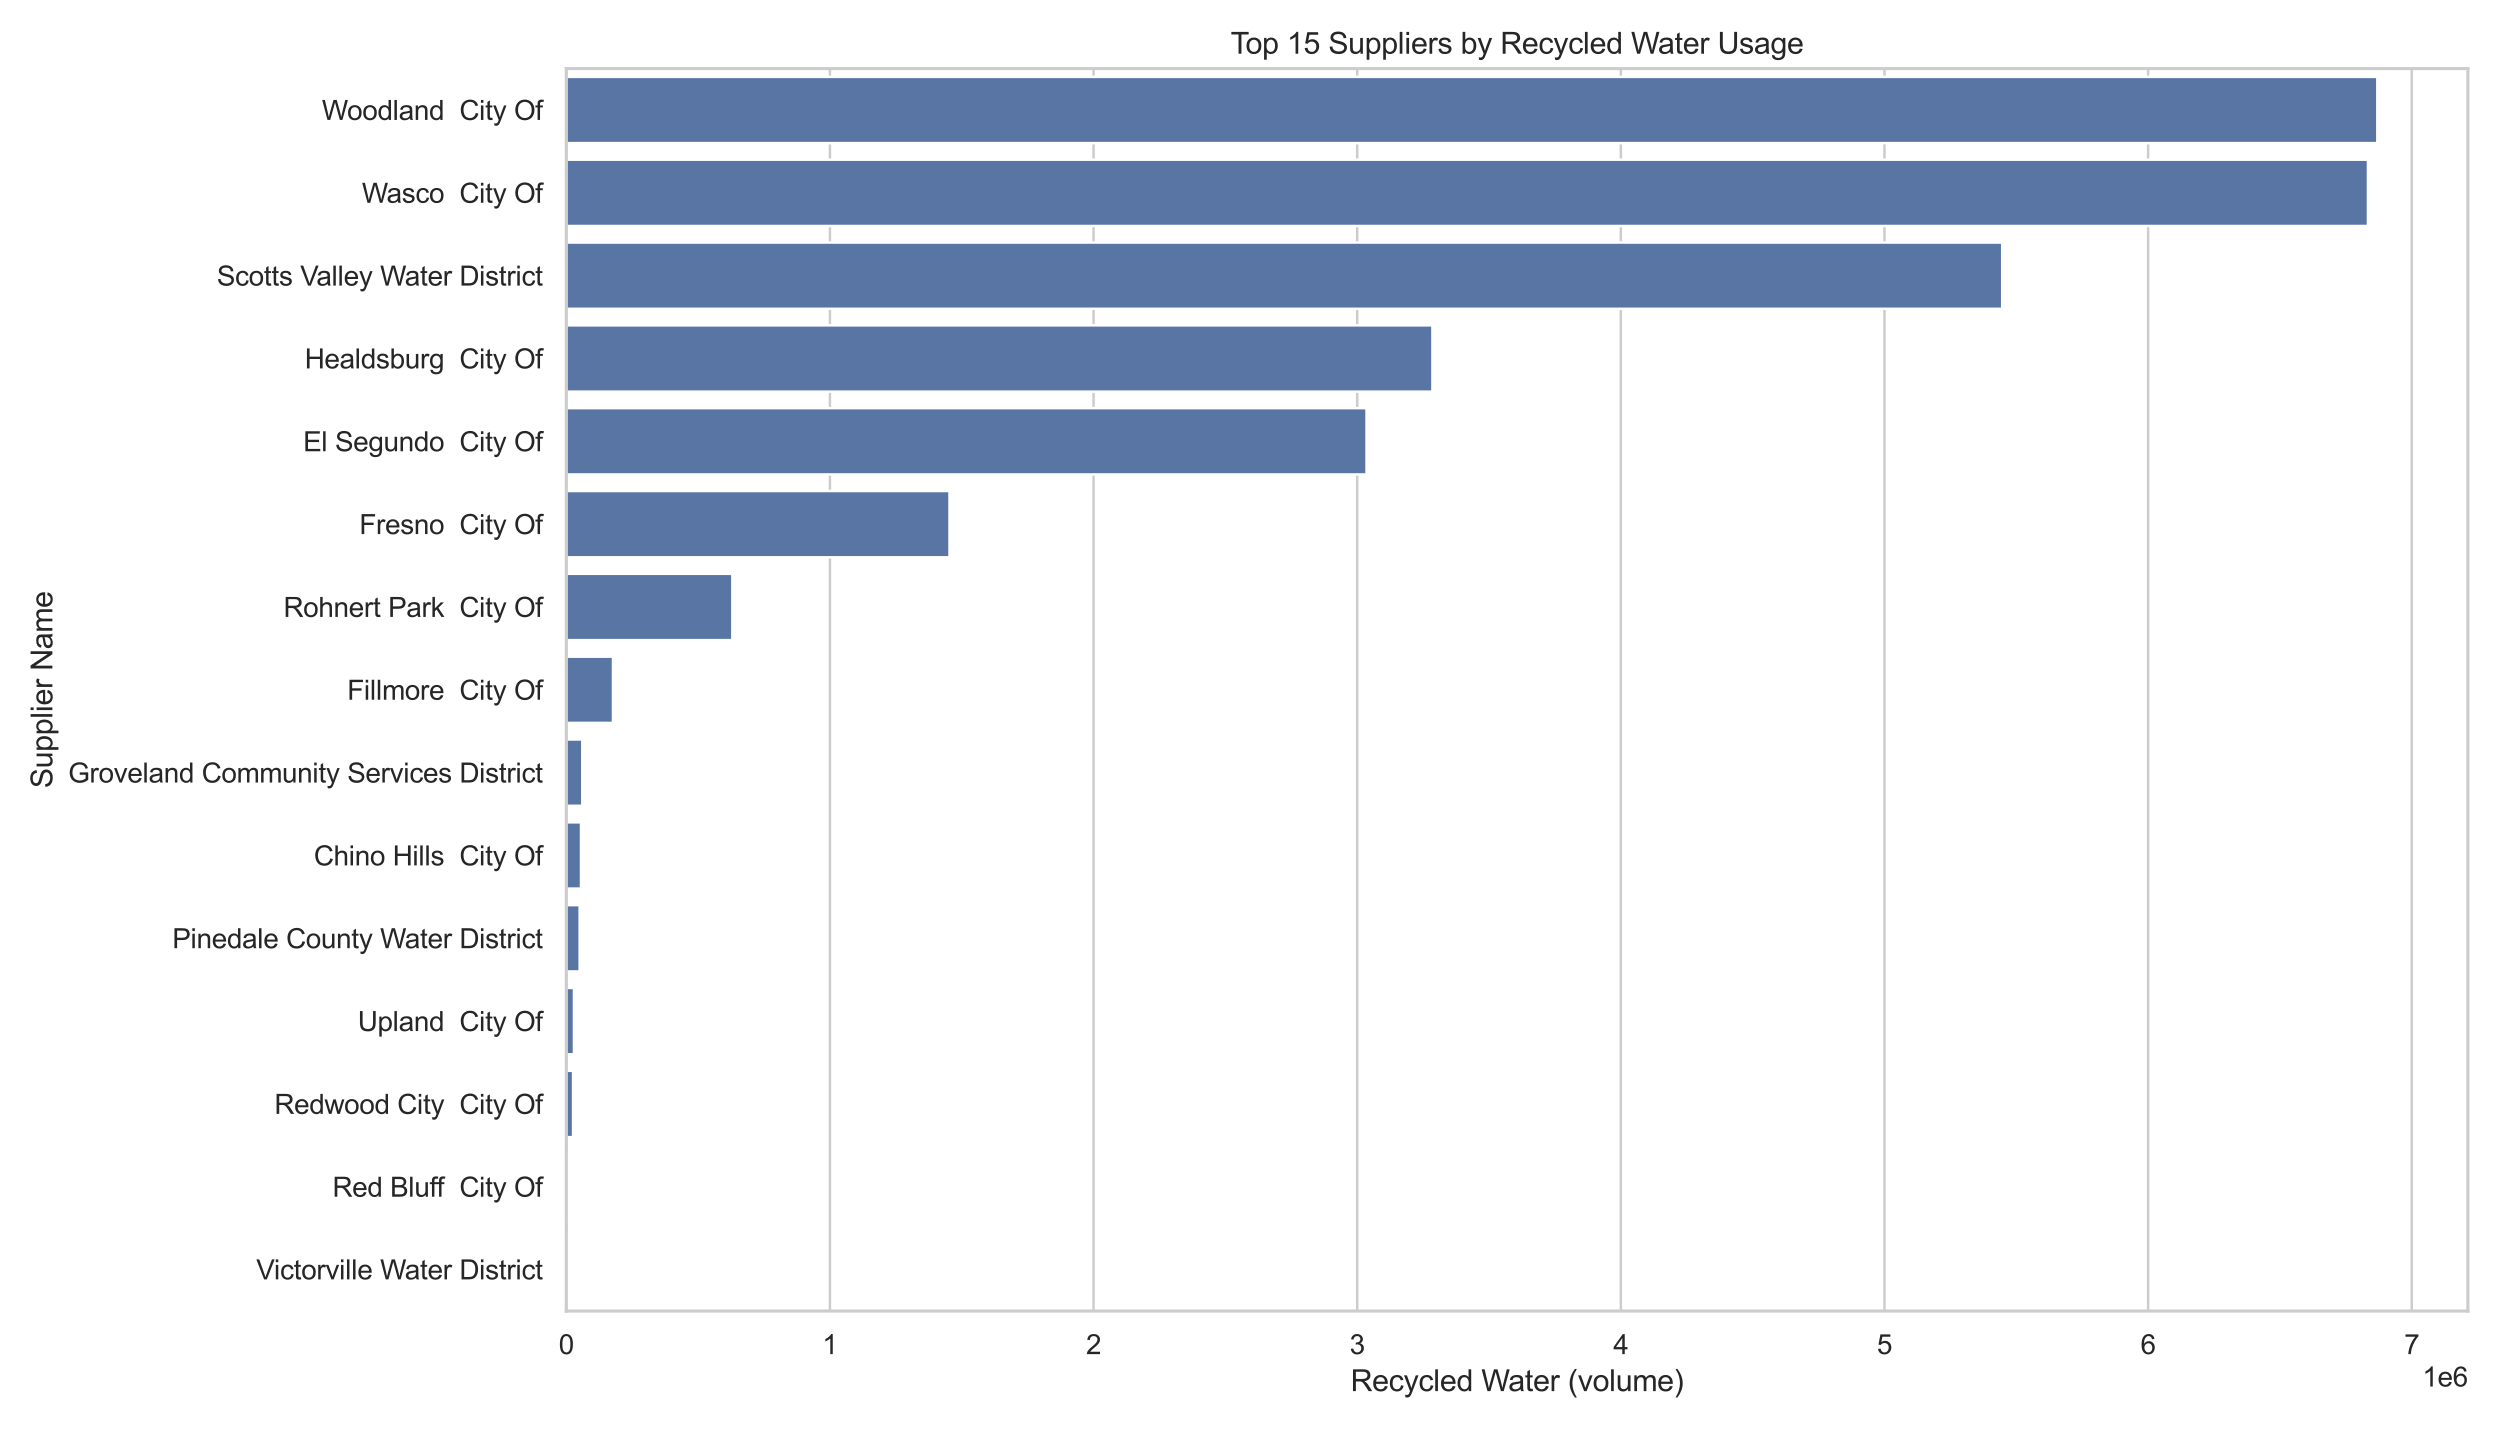 <?xml version="1.0" encoding="utf-8" standalone="no"?>
<!DOCTYPE svg PUBLIC "-//W3C//DTD SVG 1.1//EN"
  "http://www.w3.org/Graphics/SVG/1.1/DTD/svg11.dtd">
<svg xmlns:xlink="http://www.w3.org/1999/xlink" width="1008pt" height="576pt" viewBox="0 0 1008 576" xmlns="http://www.w3.org/2000/svg" version="1.1">
 <defs>
  <style type="text/css">*{stroke-linejoin: round; stroke-linecap: butt}</style>
 </defs>
 <g id="figure_1">
  <g id="patch_1">
   <path d="M 0 576 
L 1008 576 
L 1008 0 
L 0 0 
z
" style="fill: #ffffff"/>
  </g>
  <g id="axes_1">
   <g id="patch_2">
    <path d="M 228.33 528.604 
L 995.04 528.604 
L 995.04 27.656 
L 228.33 27.656 
z
" style="fill: #ffffff"/>
   </g>
   <g id="matplotlib.axis_1">
    <g id="xtick_1">
     <g id="line2d_1">
      <path d="M 228.33 528.604 
L 228.33 27.656 
" clip-path="url(#pd4fee41de8)" style="fill: none; stroke: #cccccc; stroke-linecap: round"/>
     </g>
     <g id="text_1">
      <!-- 0 -->
      <g style="fill: #262626" transform="translate(225.271 545.977) scale(0.11 -0.11)">
       <defs>
        <path id="ArialMT-30" d="M 266 2259 
Q 266 3072 433 3567 
Q 600 4063 929 4331 
Q 1259 4600 1759 4600 
Q 2128 4600 2406 4451 
Q 2684 4303 2865 4023 
Q 3047 3744 3150 3342 
Q 3253 2941 3253 2259 
Q 3253 1453 3087 958 
Q 2922 463 2592 192 
Q 2263 -78 1759 -78 
Q 1097 -78 719 397 
Q 266 969 266 2259 
z
M 844 2259 
Q 844 1131 1108 757 
Q 1372 384 1759 384 
Q 2147 384 2411 759 
Q 2675 1134 2675 2259 
Q 2675 3391 2411 3762 
Q 2147 4134 1753 4134 
Q 1366 4134 1134 3806 
Q 844 3388 844 2259 
z
" transform="scale(0.016)"/>
       </defs>
       <use xlink:href="#ArialMT-30"/>
      </g>
     </g>
    </g>
    <g id="xtick_2">
     <g id="line2d_2">
      <path d="M 334.628 528.604 
L 334.628 27.656 
" clip-path="url(#pd4fee41de8)" style="fill: none; stroke: #cccccc; stroke-linecap: round"/>
     </g>
     <g id="text_2">
      <!-- 1 -->
      <g style="fill: #262626" transform="translate(331.57 545.977) scale(0.11 -0.11)">
       <defs>
        <path id="ArialMT-31" d="M 2384 0 
L 1822 0 
L 1822 3584 
Q 1619 3391 1289 3197 
Q 959 3003 697 2906 
L 697 3450 
Q 1169 3672 1522 3987 
Q 1875 4303 2022 4600 
L 2384 4600 
L 2384 0 
z
" transform="scale(0.016)"/>
       </defs>
       <use xlink:href="#ArialMT-31"/>
      </g>
     </g>
    </g>
    <g id="xtick_3">
     <g id="line2d_3">
      <path d="M 440.926 528.604 
L 440.926 27.656 
" clip-path="url(#pd4fee41de8)" style="fill: none; stroke: #cccccc; stroke-linecap: round"/>
     </g>
     <g id="text_3">
      <!-- 2 -->
      <g style="fill: #262626" transform="translate(437.868 545.977) scale(0.11 -0.11)">
       <defs>
        <path id="ArialMT-32" d="M 3222 541 
L 3222 0 
L 194 0 
Q 188 203 259 391 
Q 375 700 629 1000 
Q 884 1300 1366 1694 
Q 2113 2306 2375 2664 
Q 2638 3022 2638 3341 
Q 2638 3675 2398 3904 
Q 2159 4134 1775 4134 
Q 1369 4134 1125 3890 
Q 881 3647 878 3216 
L 300 3275 
Q 359 3922 746 4261 
Q 1134 4600 1788 4600 
Q 2447 4600 2831 4234 
Q 3216 3869 3216 3328 
Q 3216 3053 3103 2787 
Q 2991 2522 2730 2228 
Q 2469 1934 1863 1422 
Q 1356 997 1212 845 
Q 1069 694 975 541 
L 3222 541 
z
" transform="scale(0.016)"/>
       </defs>
       <use xlink:href="#ArialMT-32"/>
      </g>
     </g>
    </g>
    <g id="xtick_4">
     <g id="line2d_4">
      <path d="M 547.225 528.604 
L 547.225 27.656 
" clip-path="url(#pd4fee41de8)" style="fill: none; stroke: #cccccc; stroke-linecap: round"/>
     </g>
     <g id="text_4">
      <!-- 3 -->
      <g style="fill: #262626" transform="translate(544.166 545.977) scale(0.11 -0.11)">
       <defs>
        <path id="ArialMT-33" d="M 269 1209 
L 831 1284 
Q 928 806 1161 595 
Q 1394 384 1728 384 
Q 2125 384 2398 659 
Q 2672 934 2672 1341 
Q 2672 1728 2419 1979 
Q 2166 2231 1775 2231 
Q 1616 2231 1378 2169 
L 1441 2663 
Q 1497 2656 1531 2656 
Q 1891 2656 2178 2843 
Q 2466 3031 2466 3422 
Q 2466 3731 2256 3934 
Q 2047 4138 1716 4138 
Q 1388 4138 1169 3931 
Q 950 3725 888 3313 
L 325 3413 
Q 428 3978 793 4289 
Q 1159 4600 1703 4600 
Q 2078 4600 2393 4439 
Q 2709 4278 2876 4000 
Q 3044 3722 3044 3409 
Q 3044 3113 2884 2869 
Q 2725 2625 2413 2481 
Q 2819 2388 3044 2092 
Q 3269 1797 3269 1353 
Q 3269 753 2831 336 
Q 2394 -81 1725 -81 
Q 1122 -81 723 278 
Q 325 638 269 1209 
z
" transform="scale(0.016)"/>
       </defs>
       <use xlink:href="#ArialMT-33"/>
      </g>
     </g>
    </g>
    <g id="xtick_5">
     <g id="line2d_5">
      <path d="M 653.523 528.604 
L 653.523 27.656 
" clip-path="url(#pd4fee41de8)" style="fill: none; stroke: #cccccc; stroke-linecap: round"/>
     </g>
     <g id="text_5">
      <!-- 4 -->
      <g style="fill: #262626" transform="translate(650.464 545.977) scale(0.11 -0.11)">
       <defs>
        <path id="ArialMT-34" d="M 2069 0 
L 2069 1097 
L 81 1097 
L 81 1613 
L 2172 4581 
L 2631 4581 
L 2631 1613 
L 3250 1613 
L 3250 1097 
L 2631 1097 
L 2631 0 
L 2069 0 
z
M 2069 1613 
L 2069 3678 
L 634 1613 
L 2069 1613 
z
" transform="scale(0.016)"/>
       </defs>
       <use xlink:href="#ArialMT-34"/>
      </g>
     </g>
    </g>
    <g id="xtick_6">
     <g id="line2d_6">
      <path d="M 759.821 528.604 
L 759.821 27.656 
" clip-path="url(#pd4fee41de8)" style="fill: none; stroke: #cccccc; stroke-linecap: round"/>
     </g>
     <g id="text_6">
      <!-- 5 -->
      <g style="fill: #262626" transform="translate(756.762 545.977) scale(0.11 -0.11)">
       <defs>
        <path id="ArialMT-35" d="M 266 1200 
L 856 1250 
Q 922 819 1161 601 
Q 1400 384 1738 384 
Q 2144 384 2425 690 
Q 2706 997 2706 1503 
Q 2706 1984 2436 2262 
Q 2166 2541 1728 2541 
Q 1456 2541 1237 2417 
Q 1019 2294 894 2097 
L 366 2166 
L 809 4519 
L 3088 4519 
L 3088 3981 
L 1259 3981 
L 1013 2750 
Q 1425 3038 1878 3038 
Q 2478 3038 2890 2622 
Q 3303 2206 3303 1553 
Q 3303 931 2941 478 
Q 2500 -78 1738 -78 
Q 1113 -78 717 272 
Q 322 622 266 1200 
z
" transform="scale(0.016)"/>
       </defs>
       <use xlink:href="#ArialMT-35"/>
      </g>
     </g>
    </g>
    <g id="xtick_7">
     <g id="line2d_7">
      <path d="M 866.119 528.604 
L 866.119 27.656 
" clip-path="url(#pd4fee41de8)" style="fill: none; stroke: #cccccc; stroke-linecap: round"/>
     </g>
     <g id="text_7">
      <!-- 6 -->
      <g style="fill: #262626" transform="translate(863.061 545.977) scale(0.11 -0.11)">
       <defs>
        <path id="ArialMT-36" d="M 3184 3459 
L 2625 3416 
Q 2550 3747 2413 3897 
Q 2184 4138 1850 4138 
Q 1581 4138 1378 3988 
Q 1113 3794 959 3422 
Q 806 3050 800 2363 
Q 1003 2672 1297 2822 
Q 1591 2972 1913 2972 
Q 2475 2972 2870 2558 
Q 3266 2144 3266 1488 
Q 3266 1056 3080 686 
Q 2894 316 2569 119 
Q 2244 -78 1831 -78 
Q 1128 -78 684 439 
Q 241 956 241 2144 
Q 241 3472 731 4075 
Q 1159 4600 1884 4600 
Q 2425 4600 2770 4297 
Q 3116 3994 3184 3459 
z
M 888 1484 
Q 888 1194 1011 928 
Q 1134 663 1356 523 
Q 1578 384 1822 384 
Q 2178 384 2434 671 
Q 2691 959 2691 1453 
Q 2691 1928 2437 2201 
Q 2184 2475 1800 2475 
Q 1419 2475 1153 2201 
Q 888 1928 888 1484 
z
" transform="scale(0.016)"/>
       </defs>
       <use xlink:href="#ArialMT-36"/>
      </g>
     </g>
    </g>
    <g id="xtick_8">
     <g id="line2d_8">
      <path d="M 972.417 528.604 
L 972.417 27.656 
" clip-path="url(#pd4fee41de8)" style="fill: none; stroke: #cccccc; stroke-linecap: round"/>
     </g>
     <g id="text_8">
      <!-- 7 -->
      <g style="fill: #262626" transform="translate(969.359 545.977) scale(0.11 -0.11)">
       <defs>
        <path id="ArialMT-37" d="M 303 3981 
L 303 4522 
L 3269 4522 
L 3269 4084 
Q 2831 3619 2401 2847 
Q 1972 2075 1738 1259 
Q 1569 684 1522 0 
L 944 0 
Q 953 541 1156 1306 
Q 1359 2072 1739 2783 
Q 2119 3494 2547 3981 
L 303 3981 
z
" transform="scale(0.016)"/>
       </defs>
       <use xlink:href="#ArialMT-37"/>
      </g>
     </g>
    </g>
    <g id="text_9">
     <!-- Recycled Water (volume) -->
     <g style="fill: #262626" transform="translate(544.563 560.899) scale(0.12 -0.12)">
      <defs>
       <path id="ArialMT-52" d="M 503 0 
L 503 4581 
L 2534 4581 
Q 3147 4581 3465 4457 
Q 3784 4334 3975 4021 
Q 4166 3709 4166 3331 
Q 4166 2844 3850 2509 
Q 3534 2175 2875 2084 
Q 3116 1969 3241 1856 
Q 3506 1613 3744 1247 
L 4541 0 
L 3778 0 
L 3172 953 
Q 2906 1366 2734 1584 
Q 2563 1803 2427 1890 
Q 2291 1978 2150 2013 
Q 2047 2034 1813 2034 
L 1109 2034 
L 1109 0 
L 503 0 
z
M 1109 2559 
L 2413 2559 
Q 2828 2559 3062 2645 
Q 3297 2731 3419 2920 
Q 3541 3109 3541 3331 
Q 3541 3656 3305 3865 
Q 3069 4075 2559 4075 
L 1109 4075 
L 1109 2559 
z
" transform="scale(0.016)"/>
       <path id="ArialMT-65" d="M 2694 1069 
L 3275 997 
Q 3138 488 2766 206 
Q 2394 -75 1816 -75 
Q 1088 -75 661 373 
Q 234 822 234 1631 
Q 234 2469 665 2931 
Q 1097 3394 1784 3394 
Q 2450 3394 2872 2941 
Q 3294 2488 3294 1666 
Q 3294 1616 3291 1516 
L 816 1516 
Q 847 969 1125 678 
Q 1403 388 1819 388 
Q 2128 388 2347 550 
Q 2566 713 2694 1069 
z
M 847 1978 
L 2700 1978 
Q 2663 2397 2488 2606 
Q 2219 2931 1791 2931 
Q 1403 2931 1139 2672 
Q 875 2413 847 1978 
z
" transform="scale(0.016)"/>
       <path id="ArialMT-63" d="M 2588 1216 
L 3141 1144 
Q 3050 572 2676 248 
Q 2303 -75 1759 -75 
Q 1078 -75 664 370 
Q 250 816 250 1647 
Q 250 2184 428 2587 
Q 606 2991 970 3192 
Q 1334 3394 1763 3394 
Q 2303 3394 2647 3120 
Q 2991 2847 3088 2344 
L 2541 2259 
Q 2463 2594 2264 2762 
Q 2066 2931 1784 2931 
Q 1359 2931 1093 2626 
Q 828 2322 828 1663 
Q 828 994 1084 691 
Q 1341 388 1753 388 
Q 2084 388 2306 591 
Q 2528 794 2588 1216 
z
" transform="scale(0.016)"/>
       <path id="ArialMT-79" d="M 397 -1278 
L 334 -750 
Q 519 -800 656 -800 
Q 844 -800 956 -737 
Q 1069 -675 1141 -563 
Q 1194 -478 1313 -144 
Q 1328 -97 1363 -6 
L 103 3319 
L 709 3319 
L 1400 1397 
Q 1534 1031 1641 628 
Q 1738 1016 1872 1384 
L 2581 3319 
L 3144 3319 
L 1881 -56 
Q 1678 -603 1566 -809 
Q 1416 -1088 1222 -1217 
Q 1028 -1347 759 -1347 
Q 597 -1347 397 -1278 
z
" transform="scale(0.016)"/>
       <path id="ArialMT-6c" d="M 409 0 
L 409 4581 
L 972 4581 
L 972 0 
L 409 0 
z
" transform="scale(0.016)"/>
       <path id="ArialMT-64" d="M 2575 0 
L 2575 419 
Q 2259 -75 1647 -75 
Q 1250 -75 917 144 
Q 584 363 401 755 
Q 219 1147 219 1656 
Q 219 2153 384 2558 
Q 550 2963 881 3178 
Q 1213 3394 1622 3394 
Q 1922 3394 2156 3267 
Q 2391 3141 2538 2938 
L 2538 4581 
L 3097 4581 
L 3097 0 
L 2575 0 
z
M 797 1656 
Q 797 1019 1065 703 
Q 1334 388 1700 388 
Q 2069 388 2326 689 
Q 2584 991 2584 1609 
Q 2584 2291 2321 2609 
Q 2059 2928 1675 2928 
Q 1300 2928 1048 2622 
Q 797 2316 797 1656 
z
" transform="scale(0.016)"/>
       <path id="ArialMT-20" transform="scale(0.016)"/>
       <path id="ArialMT-57" d="M 1294 0 
L 78 4581 
L 700 4581 
L 1397 1578 
Q 1509 1106 1591 641 
Q 1766 1375 1797 1488 
L 2669 4581 
L 3400 4581 
L 4056 2263 
Q 4303 1400 4413 641 
Q 4500 1075 4641 1638 
L 5359 4581 
L 5969 4581 
L 4713 0 
L 4128 0 
L 3163 3491 
Q 3041 3928 3019 4028 
Q 2947 3713 2884 3491 
L 1913 0 
L 1294 0 
z
" transform="scale(0.016)"/>
       <path id="ArialMT-61" d="M 2588 409 
Q 2275 144 1986 34 
Q 1697 -75 1366 -75 
Q 819 -75 525 192 
Q 231 459 231 875 
Q 231 1119 342 1320 
Q 453 1522 633 1644 
Q 813 1766 1038 1828 
Q 1203 1872 1538 1913 
Q 2219 1994 2541 2106 
Q 2544 2222 2544 2253 
Q 2544 2597 2384 2738 
Q 2169 2928 1744 2928 
Q 1347 2928 1158 2789 
Q 969 2650 878 2297 
L 328 2372 
Q 403 2725 575 2942 
Q 747 3159 1072 3276 
Q 1397 3394 1825 3394 
Q 2250 3394 2515 3294 
Q 2781 3194 2906 3042 
Q 3031 2891 3081 2659 
Q 3109 2516 3109 2141 
L 3109 1391 
Q 3109 606 3145 398 
Q 3181 191 3288 0 
L 2700 0 
Q 2613 175 2588 409 
z
M 2541 1666 
Q 2234 1541 1622 1453 
Q 1275 1403 1131 1340 
Q 988 1278 909 1158 
Q 831 1038 831 891 
Q 831 666 1001 516 
Q 1172 366 1500 366 
Q 1825 366 2078 508 
Q 2331 650 2450 897 
Q 2541 1088 2541 1459 
L 2541 1666 
z
" transform="scale(0.016)"/>
       <path id="ArialMT-74" d="M 1650 503 
L 1731 6 
Q 1494 -44 1306 -44 
Q 1000 -44 831 53 
Q 663 150 594 308 
Q 525 466 525 972 
L 525 2881 
L 113 2881 
L 113 3319 
L 525 3319 
L 525 4141 
L 1084 4478 
L 1084 3319 
L 1650 3319 
L 1650 2881 
L 1084 2881 
L 1084 941 
Q 1084 700 1114 631 
Q 1144 563 1211 522 
Q 1278 481 1403 481 
Q 1497 481 1650 503 
z
" transform="scale(0.016)"/>
       <path id="ArialMT-72" d="M 416 0 
L 416 3319 
L 922 3319 
L 922 2816 
Q 1116 3169 1280 3281 
Q 1444 3394 1641 3394 
Q 1925 3394 2219 3213 
L 2025 2691 
Q 1819 2813 1613 2813 
Q 1428 2813 1281 2702 
Q 1134 2591 1072 2394 
Q 978 2094 978 1738 
L 978 0 
L 416 0 
z
" transform="scale(0.016)"/>
       <path id="ArialMT-28" d="M 1497 -1347 
Q 1031 -759 709 28 
Q 388 816 388 1659 
Q 388 2403 628 3084 
Q 909 3875 1497 4659 
L 1900 4659 
Q 1522 4009 1400 3731 
Q 1209 3300 1100 2831 
Q 966 2247 966 1656 
Q 966 153 1900 -1347 
L 1497 -1347 
z
" transform="scale(0.016)"/>
       <path id="ArialMT-76" d="M 1344 0 
L 81 3319 
L 675 3319 
L 1388 1331 
Q 1503 1009 1600 663 
Q 1675 925 1809 1294 
L 2547 3319 
L 3125 3319 
L 1869 0 
L 1344 0 
z
" transform="scale(0.016)"/>
       <path id="ArialMT-6f" d="M 213 1659 
Q 213 2581 725 3025 
Q 1153 3394 1769 3394 
Q 2453 3394 2887 2945 
Q 3322 2497 3322 1706 
Q 3322 1066 3130 698 
Q 2938 331 2570 128 
Q 2203 -75 1769 -75 
Q 1072 -75 642 372 
Q 213 819 213 1659 
z
M 791 1659 
Q 791 1022 1069 705 
Q 1347 388 1769 388 
Q 2188 388 2466 706 
Q 2744 1025 2744 1678 
Q 2744 2294 2464 2611 
Q 2184 2928 1769 2928 
Q 1347 2928 1069 2612 
Q 791 2297 791 1659 
z
" transform="scale(0.016)"/>
       <path id="ArialMT-75" d="M 2597 0 
L 2597 488 
Q 2209 -75 1544 -75 
Q 1250 -75 995 37 
Q 741 150 617 320 
Q 494 491 444 738 
Q 409 903 409 1263 
L 409 3319 
L 972 3319 
L 972 1478 
Q 972 1038 1006 884 
Q 1059 663 1231 536 
Q 1403 409 1656 409 
Q 1909 409 2131 539 
Q 2353 669 2445 892 
Q 2538 1116 2538 1541 
L 2538 3319 
L 3100 3319 
L 3100 0 
L 2597 0 
z
" transform="scale(0.016)"/>
       <path id="ArialMT-6d" d="M 422 0 
L 422 3319 
L 925 3319 
L 925 2853 
Q 1081 3097 1340 3245 
Q 1600 3394 1931 3394 
Q 2300 3394 2536 3241 
Q 2772 3088 2869 2813 
Q 3263 3394 3894 3394 
Q 4388 3394 4653 3120 
Q 4919 2847 4919 2278 
L 4919 0 
L 4359 0 
L 4359 2091 
Q 4359 2428 4304 2576 
Q 4250 2725 4106 2815 
Q 3963 2906 3769 2906 
Q 3419 2906 3187 2673 
Q 2956 2441 2956 1928 
L 2956 0 
L 2394 0 
L 2394 2156 
Q 2394 2531 2256 2718 
Q 2119 2906 1806 2906 
Q 1569 2906 1367 2781 
Q 1166 2656 1075 2415 
Q 984 2175 984 1722 
L 984 0 
L 422 0 
z
" transform="scale(0.016)"/>
       <path id="ArialMT-29" d="M 791 -1347 
L 388 -1347 
Q 1322 153 1322 1656 
Q 1322 2244 1188 2822 
Q 1081 3291 891 3722 
Q 769 4003 388 4659 
L 791 4659 
Q 1378 3875 1659 3084 
Q 1900 2403 1900 1659 
Q 1900 816 1576 28 
Q 1253 -759 791 -1347 
z
" transform="scale(0.016)"/>
      </defs>
      <use xlink:href="#ArialMT-52"/>
      <use xlink:href="#ArialMT-65" x="72.217"/>
      <use xlink:href="#ArialMT-63" x="127.832"/>
      <use xlink:href="#ArialMT-79" x="177.832"/>
      <use xlink:href="#ArialMT-63" x="227.832"/>
      <use xlink:href="#ArialMT-6c" x="277.832"/>
      <use xlink:href="#ArialMT-65" x="300.049"/>
      <use xlink:href="#ArialMT-64" x="355.664"/>
      <use xlink:href="#ArialMT-20" x="411.279"/>
      <use xlink:href="#ArialMT-57" x="439.062"/>
      <use xlink:href="#ArialMT-61" x="529.697"/>
      <use xlink:href="#ArialMT-74" x="585.312"/>
      <use xlink:href="#ArialMT-65" x="613.096"/>
      <use xlink:href="#ArialMT-72" x="668.711"/>
      <use xlink:href="#ArialMT-20" x="702.012"/>
      <use xlink:href="#ArialMT-28" x="729.795"/>
      <use xlink:href="#ArialMT-76" x="763.096"/>
      <use xlink:href="#ArialMT-6f" x="813.096"/>
      <use xlink:href="#ArialMT-6c" x="868.711"/>
      <use xlink:href="#ArialMT-75" x="890.928"/>
      <use xlink:href="#ArialMT-6d" x="946.543"/>
      <use xlink:href="#ArialMT-65" x="1029.844"/>
      <use xlink:href="#ArialMT-29" x="1085.459"/>
     </g>
    </g>
    <g id="text_10">
     <!-- 1e6 -->
     <g style="fill: #262626" transform="translate(976.689 559.037) scale(0.11 -0.11)">
      <use xlink:href="#ArialMT-31"/>
      <use xlink:href="#ArialMT-65" x="55.615"/>
      <use xlink:href="#ArialMT-36" x="111.23"/>
     </g>
    </g>
   </g>
   <g id="matplotlib.axis_2">
    <g id="ytick_1">
     <g id="text_11">
      <!-- Woodland  City Of -->
      <g style="fill: #262626" transform="translate(129.77 48.362) scale(0.11 -0.11)">
       <defs>
        <path id="ArialMT-6e" d="M 422 0 
L 422 3319 
L 928 3319 
L 928 2847 
Q 1294 3394 1984 3394 
Q 2284 3394 2536 3286 
Q 2788 3178 2913 3003 
Q 3038 2828 3088 2588 
Q 3119 2431 3119 2041 
L 3119 0 
L 2556 0 
L 2556 2019 
Q 2556 2363 2490 2533 
Q 2425 2703 2258 2804 
Q 2091 2906 1866 2906 
Q 1506 2906 1245 2678 
Q 984 2450 984 1813 
L 984 0 
L 422 0 
z
" transform="scale(0.016)"/>
        <path id="ArialMT-43" d="M 3763 1606 
L 4369 1453 
Q 4178 706 3683 314 
Q 3188 -78 2472 -78 
Q 1731 -78 1267 223 
Q 803 525 561 1097 
Q 319 1669 319 2325 
Q 319 3041 592 3573 
Q 866 4106 1370 4382 
Q 1875 4659 2481 4659 
Q 3169 4659 3637 4309 
Q 4106 3959 4291 3325 
L 3694 3184 
Q 3534 3684 3231 3912 
Q 2928 4141 2469 4141 
Q 1941 4141 1586 3887 
Q 1231 3634 1087 3207 
Q 944 2781 944 2328 
Q 944 1744 1114 1308 
Q 1284 872 1643 656 
Q 2003 441 2422 441 
Q 2931 441 3284 734 
Q 3638 1028 3763 1606 
z
" transform="scale(0.016)"/>
        <path id="ArialMT-69" d="M 425 3934 
L 425 4581 
L 988 4581 
L 988 3934 
L 425 3934 
z
M 425 0 
L 425 3319 
L 988 3319 
L 988 0 
L 425 0 
z
" transform="scale(0.016)"/>
        <path id="ArialMT-4f" d="M 309 2231 
Q 309 3372 921 4017 
Q 1534 4663 2503 4663 
Q 3138 4663 3647 4359 
Q 4156 4056 4423 3514 
Q 4691 2972 4691 2284 
Q 4691 1588 4409 1038 
Q 4128 488 3612 205 
Q 3097 -78 2500 -78 
Q 1853 -78 1343 234 
Q 834 547 571 1087 
Q 309 1628 309 2231 
z
M 934 2222 
Q 934 1394 1379 917 
Q 1825 441 2497 441 
Q 3181 441 3623 922 
Q 4066 1403 4066 2288 
Q 4066 2847 3877 3264 
Q 3688 3681 3323 3911 
Q 2959 4141 2506 4141 
Q 1863 4141 1398 3698 
Q 934 3256 934 2222 
z
" transform="scale(0.016)"/>
        <path id="ArialMT-66" d="M 556 0 
L 556 2881 
L 59 2881 
L 59 3319 
L 556 3319 
L 556 3672 
Q 556 4006 616 4169 
Q 697 4388 901 4523 
Q 1106 4659 1475 4659 
Q 1713 4659 2000 4603 
L 1916 4113 
Q 1741 4144 1584 4144 
Q 1328 4144 1222 4034 
Q 1116 3925 1116 3625 
L 1116 3319 
L 1763 3319 
L 1763 2881 
L 1116 2881 
L 1116 0 
L 556 0 
z
" transform="scale(0.016)"/>
       </defs>
       <use xlink:href="#ArialMT-57"/>
       <use xlink:href="#ArialMT-6f" x="92.635"/>
       <use xlink:href="#ArialMT-6f" x="148.25"/>
       <use xlink:href="#ArialMT-64" x="203.865"/>
       <use xlink:href="#ArialMT-6c" x="259.48"/>
       <use xlink:href="#ArialMT-61" x="281.697"/>
       <use xlink:href="#ArialMT-6e" x="337.312"/>
       <use xlink:href="#ArialMT-64" x="392.928"/>
       <use xlink:href="#ArialMT-20" x="448.543"/>
       <use xlink:href="#ArialMT-20" x="476.326"/>
       <use xlink:href="#ArialMT-43" x="504.109"/>
       <use xlink:href="#ArialMT-69" x="576.326"/>
       <use xlink:href="#ArialMT-74" x="598.543"/>
       <use xlink:href="#ArialMT-79" x="626.326"/>
       <use xlink:href="#ArialMT-20" x="676.326"/>
       <use xlink:href="#ArialMT-4f" x="704.109"/>
       <use xlink:href="#ArialMT-66" x="781.893"/>
      </g>
     </g>
    </g>
    <g id="ytick_2">
     <g id="text_12">
      <!-- Wasco  City Of -->
      <g style="fill: #262626" transform="translate(145.902 81.758) scale(0.11 -0.11)">
       <defs>
        <path id="ArialMT-73" d="M 197 991 
L 753 1078 
Q 800 744 1014 566 
Q 1228 388 1613 388 
Q 2000 388 2187 545 
Q 2375 703 2375 916 
Q 2375 1106 2209 1216 
Q 2094 1291 1634 1406 
Q 1016 1563 777 1677 
Q 538 1791 414 1992 
Q 291 2194 291 2438 
Q 291 2659 392 2848 
Q 494 3038 669 3163 
Q 800 3259 1026 3326 
Q 1253 3394 1513 3394 
Q 1903 3394 2198 3281 
Q 2494 3169 2634 2976 
Q 2775 2784 2828 2463 
L 2278 2388 
Q 2241 2644 2061 2787 
Q 1881 2931 1553 2931 
Q 1166 2931 1000 2803 
Q 834 2675 834 2503 
Q 834 2394 903 2306 
Q 972 2216 1119 2156 
Q 1203 2125 1616 2013 
Q 2213 1853 2448 1751 
Q 2684 1650 2818 1456 
Q 2953 1263 2953 975 
Q 2953 694 2789 445 
Q 2625 197 2315 61 
Q 2006 -75 1616 -75 
Q 969 -75 630 194 
Q 291 463 197 991 
z
" transform="scale(0.016)"/>
       </defs>
       <use xlink:href="#ArialMT-57"/>
       <use xlink:href="#ArialMT-61" x="90.635"/>
       <use xlink:href="#ArialMT-73" x="146.25"/>
       <use xlink:href="#ArialMT-63" x="196.25"/>
       <use xlink:href="#ArialMT-6f" x="246.25"/>
       <use xlink:href="#ArialMT-20" x="301.865"/>
       <use xlink:href="#ArialMT-20" x="329.648"/>
       <use xlink:href="#ArialMT-43" x="357.432"/>
       <use xlink:href="#ArialMT-69" x="429.648"/>
       <use xlink:href="#ArialMT-74" x="451.865"/>
       <use xlink:href="#ArialMT-79" x="479.648"/>
       <use xlink:href="#ArialMT-20" x="529.648"/>
       <use xlink:href="#ArialMT-4f" x="557.432"/>
       <use xlink:href="#ArialMT-66" x="635.215"/>
      </g>
     </g>
    </g>
    <g id="ytick_3">
     <g id="text_13">
      <!-- Scotts Valley Water District -->
      <g style="fill: #262626" transform="translate(87.418 115.151) scale(0.11 -0.11)">
       <defs>
        <path id="ArialMT-53" d="M 288 1472 
L 859 1522 
Q 900 1178 1048 958 
Q 1197 738 1509 602 
Q 1822 466 2213 466 
Q 2559 466 2825 569 
Q 3091 672 3220 851 
Q 3350 1031 3350 1244 
Q 3350 1459 3225 1620 
Q 3100 1781 2813 1891 
Q 2628 1963 1997 2114 
Q 1366 2266 1113 2400 
Q 784 2572 623 2826 
Q 463 3081 463 3397 
Q 463 3744 659 4045 
Q 856 4347 1234 4503 
Q 1613 4659 2075 4659 
Q 2584 4659 2973 4495 
Q 3363 4331 3572 4012 
Q 3781 3694 3797 3291 
L 3216 3247 
Q 3169 3681 2898 3903 
Q 2628 4125 2100 4125 
Q 1550 4125 1298 3923 
Q 1047 3722 1047 3438 
Q 1047 3191 1225 3031 
Q 1400 2872 2139 2705 
Q 2878 2538 3153 2413 
Q 3553 2228 3743 1945 
Q 3934 1663 3934 1294 
Q 3934 928 3725 604 
Q 3516 281 3123 101 
Q 2731 -78 2241 -78 
Q 1619 -78 1198 103 
Q 778 284 539 648 
Q 300 1013 288 1472 
z
" transform="scale(0.016)"/>
        <path id="ArialMT-56" d="M 1803 0 
L 28 4581 
L 684 4581 
L 1875 1253 
Q 2019 853 2116 503 
Q 2222 878 2363 1253 
L 3600 4581 
L 4219 4581 
L 2425 0 
L 1803 0 
z
" transform="scale(0.016)"/>
        <path id="ArialMT-44" d="M 494 0 
L 494 4581 
L 2072 4581 
Q 2606 4581 2888 4516 
Q 3281 4425 3559 4188 
Q 3922 3881 4101 3404 
Q 4281 2928 4281 2316 
Q 4281 1794 4159 1391 
Q 4038 988 3847 723 
Q 3656 459 3429 307 
Q 3203 156 2883 78 
Q 2563 0 2147 0 
L 494 0 
z
M 1100 541 
L 2078 541 
Q 2531 541 2789 625 
Q 3047 709 3200 863 
Q 3416 1078 3536 1442 
Q 3656 1806 3656 2325 
Q 3656 3044 3420 3430 
Q 3184 3816 2847 3947 
Q 2603 4041 2063 4041 
L 1100 4041 
L 1100 541 
z
" transform="scale(0.016)"/>
       </defs>
       <use xlink:href="#ArialMT-53"/>
       <use xlink:href="#ArialMT-63" x="66.699"/>
       <use xlink:href="#ArialMT-6f" x="116.699"/>
       <use xlink:href="#ArialMT-74" x="172.314"/>
       <use xlink:href="#ArialMT-74" x="200.098"/>
       <use xlink:href="#ArialMT-73" x="227.881"/>
       <use xlink:href="#ArialMT-20" x="277.881"/>
       <use xlink:href="#ArialMT-56" x="305.664"/>
       <use xlink:href="#ArialMT-61" x="364.988"/>
       <use xlink:href="#ArialMT-6c" x="420.604"/>
       <use xlink:href="#ArialMT-6c" x="442.82"/>
       <use xlink:href="#ArialMT-65" x="465.037"/>
       <use xlink:href="#ArialMT-79" x="520.652"/>
       <use xlink:href="#ArialMT-20" x="570.652"/>
       <use xlink:href="#ArialMT-57" x="598.436"/>
       <use xlink:href="#ArialMT-61" x="689.07"/>
       <use xlink:href="#ArialMT-74" x="744.686"/>
       <use xlink:href="#ArialMT-65" x="772.469"/>
       <use xlink:href="#ArialMT-72" x="828.084"/>
       <use xlink:href="#ArialMT-20" x="861.385"/>
       <use xlink:href="#ArialMT-44" x="889.168"/>
       <use xlink:href="#ArialMT-69" x="961.385"/>
       <use xlink:href="#ArialMT-73" x="983.602"/>
       <use xlink:href="#ArialMT-74" x="1033.602"/>
       <use xlink:href="#ArialMT-72" x="1061.385"/>
       <use xlink:href="#ArialMT-69" x="1094.686"/>
       <use xlink:href="#ArialMT-63" x="1116.902"/>
       <use xlink:href="#ArialMT-74" x="1166.902"/>
      </g>
     </g>
    </g>
    <g id="ytick_4">
     <g id="text_14">
      <!-- Healdsburg  City Of -->
      <g style="fill: #262626" transform="translate(122.853 148.551) scale(0.11 -0.11)">
       <defs>
        <path id="ArialMT-48" d="M 513 0 
L 513 4581 
L 1119 4581 
L 1119 2700 
L 3500 2700 
L 3500 4581 
L 4106 4581 
L 4106 0 
L 3500 0 
L 3500 2159 
L 1119 2159 
L 1119 0 
L 513 0 
z
" transform="scale(0.016)"/>
        <path id="ArialMT-62" d="M 941 0 
L 419 0 
L 419 4581 
L 981 4581 
L 981 2947 
Q 1338 3394 1891 3394 
Q 2197 3394 2470 3270 
Q 2744 3147 2920 2923 
Q 3097 2700 3197 2384 
Q 3297 2069 3297 1709 
Q 3297 856 2875 390 
Q 2453 -75 1863 -75 
Q 1275 -75 941 416 
L 941 0 
z
M 934 1684 
Q 934 1088 1097 822 
Q 1363 388 1816 388 
Q 2184 388 2453 708 
Q 2722 1028 2722 1663 
Q 2722 2313 2464 2622 
Q 2206 2931 1841 2931 
Q 1472 2931 1203 2611 
Q 934 2291 934 1684 
z
" transform="scale(0.016)"/>
        <path id="ArialMT-67" d="M 319 -275 
L 866 -356 
Q 900 -609 1056 -725 
Q 1266 -881 1628 -881 
Q 2019 -881 2231 -725 
Q 2444 -569 2519 -288 
Q 2563 -116 2559 434 
Q 2191 0 1641 0 
Q 956 0 581 494 
Q 206 988 206 1678 
Q 206 2153 378 2554 
Q 550 2956 876 3175 
Q 1203 3394 1644 3394 
Q 2231 3394 2613 2919 
L 2613 3319 
L 3131 3319 
L 3131 450 
Q 3131 -325 2973 -648 
Q 2816 -972 2473 -1159 
Q 2131 -1347 1631 -1347 
Q 1038 -1347 672 -1080 
Q 306 -813 319 -275 
z
M 784 1719 
Q 784 1066 1043 766 
Q 1303 466 1694 466 
Q 2081 466 2343 764 
Q 2606 1063 2606 1700 
Q 2606 2309 2336 2618 
Q 2066 2928 1684 2928 
Q 1309 2928 1046 2623 
Q 784 2319 784 1719 
z
" transform="scale(0.016)"/>
       </defs>
       <use xlink:href="#ArialMT-48"/>
       <use xlink:href="#ArialMT-65" x="72.217"/>
       <use xlink:href="#ArialMT-61" x="127.832"/>
       <use xlink:href="#ArialMT-6c" x="183.447"/>
       <use xlink:href="#ArialMT-64" x="205.664"/>
       <use xlink:href="#ArialMT-73" x="261.279"/>
       <use xlink:href="#ArialMT-62" x="311.279"/>
       <use xlink:href="#ArialMT-75" x="366.895"/>
       <use xlink:href="#ArialMT-72" x="422.51"/>
       <use xlink:href="#ArialMT-67" x="455.811"/>
       <use xlink:href="#ArialMT-20" x="511.426"/>
       <use xlink:href="#ArialMT-20" x="539.209"/>
       <use xlink:href="#ArialMT-43" x="566.992"/>
       <use xlink:href="#ArialMT-69" x="639.209"/>
       <use xlink:href="#ArialMT-74" x="661.426"/>
       <use xlink:href="#ArialMT-79" x="689.209"/>
       <use xlink:href="#ArialMT-20" x="739.209"/>
       <use xlink:href="#ArialMT-4f" x="766.992"/>
       <use xlink:href="#ArialMT-66" x="844.775"/>
      </g>
     </g>
    </g>
    <g id="ytick_5">
     <g id="text_15">
      <!-- El Segundo  City Of -->
      <g style="fill: #262626" transform="translate(122.229 181.948) scale(0.11 -0.11)">
       <defs>
        <path id="ArialMT-45" d="M 506 0 
L 506 4581 
L 3819 4581 
L 3819 4041 
L 1113 4041 
L 1113 2638 
L 3647 2638 
L 3647 2100 
L 1113 2100 
L 1113 541 
L 3925 541 
L 3925 0 
L 506 0 
z
" transform="scale(0.016)"/>
       </defs>
       <use xlink:href="#ArialMT-45"/>
       <use xlink:href="#ArialMT-6c" x="66.699"/>
       <use xlink:href="#ArialMT-20" x="88.916"/>
       <use xlink:href="#ArialMT-53" x="116.699"/>
       <use xlink:href="#ArialMT-65" x="183.398"/>
       <use xlink:href="#ArialMT-67" x="239.014"/>
       <use xlink:href="#ArialMT-75" x="294.629"/>
       <use xlink:href="#ArialMT-6e" x="350.244"/>
       <use xlink:href="#ArialMT-64" x="405.859"/>
       <use xlink:href="#ArialMT-6f" x="461.475"/>
       <use xlink:href="#ArialMT-20" x="517.09"/>
       <use xlink:href="#ArialMT-20" x="544.873"/>
       <use xlink:href="#ArialMT-43" x="572.656"/>
       <use xlink:href="#ArialMT-69" x="644.873"/>
       <use xlink:href="#ArialMT-74" x="667.09"/>
       <use xlink:href="#ArialMT-79" x="694.873"/>
       <use xlink:href="#ArialMT-20" x="744.873"/>
       <use xlink:href="#ArialMT-4f" x="772.656"/>
       <use xlink:href="#ArialMT-66" x="850.439"/>
      </g>
     </g>
    </g>
    <g id="ytick_6">
     <g id="text_16">
      <!-- Fresno  City Of -->
      <g style="fill: #262626" transform="translate(144.874 215.344) scale(0.11 -0.11)">
       <defs>
        <path id="ArialMT-46" d="M 525 0 
L 525 4581 
L 3616 4581 
L 3616 4041 
L 1131 4041 
L 1131 2622 
L 3281 2622 
L 3281 2081 
L 1131 2081 
L 1131 0 
L 525 0 
z
" transform="scale(0.016)"/>
       </defs>
       <use xlink:href="#ArialMT-46"/>
       <use xlink:href="#ArialMT-72" x="61.084"/>
       <use xlink:href="#ArialMT-65" x="94.385"/>
       <use xlink:href="#ArialMT-73" x="150"/>
       <use xlink:href="#ArialMT-6e" x="200"/>
       <use xlink:href="#ArialMT-6f" x="255.615"/>
       <use xlink:href="#ArialMT-20" x="311.23"/>
       <use xlink:href="#ArialMT-20" x="339.014"/>
       <use xlink:href="#ArialMT-43" x="366.797"/>
       <use xlink:href="#ArialMT-69" x="439.014"/>
       <use xlink:href="#ArialMT-74" x="461.23"/>
       <use xlink:href="#ArialMT-79" x="489.014"/>
       <use xlink:href="#ArialMT-20" x="539.014"/>
       <use xlink:href="#ArialMT-4f" x="566.797"/>
       <use xlink:href="#ArialMT-66" x="644.58"/>
      </g>
     </g>
    </g>
    <g id="ytick_7">
     <g id="text_17">
      <!-- Rohnert Park  City Of -->
      <g style="fill: #262626" transform="translate(114.302 248.741) scale(0.11 -0.11)">
       <defs>
        <path id="ArialMT-68" d="M 422 0 
L 422 4581 
L 984 4581 
L 984 2938 
Q 1378 3394 1978 3394 
Q 2347 3394 2619 3248 
Q 2891 3103 3008 2847 
Q 3125 2591 3125 2103 
L 3125 0 
L 2563 0 
L 2563 2103 
Q 2563 2525 2380 2717 
Q 2197 2909 1863 2909 
Q 1613 2909 1392 2779 
Q 1172 2650 1078 2428 
Q 984 2206 984 1816 
L 984 0 
L 422 0 
z
" transform="scale(0.016)"/>
        <path id="ArialMT-50" d="M 494 0 
L 494 4581 
L 2222 4581 
Q 2678 4581 2919 4538 
Q 3256 4481 3484 4323 
Q 3713 4166 3852 3881 
Q 3991 3597 3991 3256 
Q 3991 2672 3619 2267 
Q 3247 1863 2275 1863 
L 1100 1863 
L 1100 0 
L 494 0 
z
M 1100 2403 
L 2284 2403 
Q 2872 2403 3119 2622 
Q 3366 2841 3366 3238 
Q 3366 3525 3220 3729 
Q 3075 3934 2838 4000 
Q 2684 4041 2272 4041 
L 1100 4041 
L 1100 2403 
z
" transform="scale(0.016)"/>
        <path id="ArialMT-6b" d="M 425 0 
L 425 4581 
L 988 4581 
L 988 1969 
L 2319 3319 
L 3047 3319 
L 1778 2088 
L 3175 0 
L 2481 0 
L 1384 1697 
L 988 1316 
L 988 0 
L 425 0 
z
" transform="scale(0.016)"/>
       </defs>
       <use xlink:href="#ArialMT-52"/>
       <use xlink:href="#ArialMT-6f" x="72.217"/>
       <use xlink:href="#ArialMT-68" x="127.832"/>
       <use xlink:href="#ArialMT-6e" x="183.447"/>
       <use xlink:href="#ArialMT-65" x="239.062"/>
       <use xlink:href="#ArialMT-72" x="294.678"/>
       <use xlink:href="#ArialMT-74" x="327.979"/>
       <use xlink:href="#ArialMT-20" x="355.762"/>
       <use xlink:href="#ArialMT-50" x="383.545"/>
       <use xlink:href="#ArialMT-61" x="450.244"/>
       <use xlink:href="#ArialMT-72" x="505.859"/>
       <use xlink:href="#ArialMT-6b" x="539.16"/>
       <use xlink:href="#ArialMT-20" x="589.16"/>
       <use xlink:href="#ArialMT-20" x="616.943"/>
       <use xlink:href="#ArialMT-43" x="644.727"/>
       <use xlink:href="#ArialMT-69" x="716.943"/>
       <use xlink:href="#ArialMT-74" x="739.16"/>
       <use xlink:href="#ArialMT-79" x="766.943"/>
       <use xlink:href="#ArialMT-20" x="816.943"/>
       <use xlink:href="#ArialMT-4f" x="844.727"/>
       <use xlink:href="#ArialMT-66" x="922.51"/>
      </g>
     </g>
    </g>
    <g id="ytick_8">
     <g id="text_18">
      <!-- Fillmore  City Of -->
      <g style="fill: #262626" transform="translate(139.996 282.137) scale(0.11 -0.11)">
       <use xlink:href="#ArialMT-46"/>
       <use xlink:href="#ArialMT-69" x="61.084"/>
       <use xlink:href="#ArialMT-6c" x="83.301"/>
       <use xlink:href="#ArialMT-6c" x="105.518"/>
       <use xlink:href="#ArialMT-6d" x="127.734"/>
       <use xlink:href="#ArialMT-6f" x="211.035"/>
       <use xlink:href="#ArialMT-72" x="266.65"/>
       <use xlink:href="#ArialMT-65" x="299.951"/>
       <use xlink:href="#ArialMT-20" x="355.566"/>
       <use xlink:href="#ArialMT-20" x="383.35"/>
       <use xlink:href="#ArialMT-43" x="411.133"/>
       <use xlink:href="#ArialMT-69" x="483.35"/>
       <use xlink:href="#ArialMT-74" x="505.566"/>
       <use xlink:href="#ArialMT-79" x="533.35"/>
       <use xlink:href="#ArialMT-20" x="583.35"/>
       <use xlink:href="#ArialMT-4f" x="611.133"/>
       <use xlink:href="#ArialMT-66" x="688.916"/>
      </g>
     </g>
    </g>
    <g id="ytick_9">
     <g id="text_19">
      <!-- Groveland Community Services District -->
      <g style="fill: #262626" transform="translate(27.509 315.53) scale(0.11 -0.11)">
       <defs>
        <path id="ArialMT-47" d="M 2638 1797 
L 2638 2334 
L 4578 2338 
L 4578 638 
Q 4131 281 3656 101 
Q 3181 -78 2681 -78 
Q 2006 -78 1454 211 
Q 903 500 622 1047 
Q 341 1594 341 2269 
Q 341 2938 620 3517 
Q 900 4097 1425 4378 
Q 1950 4659 2634 4659 
Q 3131 4659 3532 4498 
Q 3934 4338 4162 4050 
Q 4391 3763 4509 3300 
L 3963 3150 
Q 3859 3500 3706 3700 
Q 3553 3900 3268 4020 
Q 2984 4141 2638 4141 
Q 2222 4141 1919 4014 
Q 1616 3888 1430 3681 
Q 1244 3475 1141 3228 
Q 966 2803 966 2306 
Q 966 1694 1177 1281 
Q 1388 869 1791 669 
Q 2194 469 2647 469 
Q 3041 469 3416 620 
Q 3791 772 3984 944 
L 3984 1797 
L 2638 1797 
z
" transform="scale(0.016)"/>
       </defs>
       <use xlink:href="#ArialMT-47"/>
       <use xlink:href="#ArialMT-72" x="77.783"/>
       <use xlink:href="#ArialMT-6f" x="111.084"/>
       <use xlink:href="#ArialMT-76" x="166.699"/>
       <use xlink:href="#ArialMT-65" x="216.699"/>
       <use xlink:href="#ArialMT-6c" x="272.314"/>
       <use xlink:href="#ArialMT-61" x="294.531"/>
       <use xlink:href="#ArialMT-6e" x="350.146"/>
       <use xlink:href="#ArialMT-64" x="405.762"/>
       <use xlink:href="#ArialMT-20" x="461.377"/>
       <use xlink:href="#ArialMT-43" x="489.16"/>
       <use xlink:href="#ArialMT-6f" x="561.377"/>
       <use xlink:href="#ArialMT-6d" x="616.992"/>
       <use xlink:href="#ArialMT-6d" x="700.293"/>
       <use xlink:href="#ArialMT-75" x="783.594"/>
       <use xlink:href="#ArialMT-6e" x="839.209"/>
       <use xlink:href="#ArialMT-69" x="894.824"/>
       <use xlink:href="#ArialMT-74" x="917.041"/>
       <use xlink:href="#ArialMT-79" x="944.824"/>
       <use xlink:href="#ArialMT-20" x="994.824"/>
       <use xlink:href="#ArialMT-53" x="1022.607"/>
       <use xlink:href="#ArialMT-65" x="1089.307"/>
       <use xlink:href="#ArialMT-72" x="1144.922"/>
       <use xlink:href="#ArialMT-76" x="1178.223"/>
       <use xlink:href="#ArialMT-69" x="1228.223"/>
       <use xlink:href="#ArialMT-63" x="1250.439"/>
       <use xlink:href="#ArialMT-65" x="1300.439"/>
       <use xlink:href="#ArialMT-73" x="1356.055"/>
       <use xlink:href="#ArialMT-20" x="1406.055"/>
       <use xlink:href="#ArialMT-44" x="1433.838"/>
       <use xlink:href="#ArialMT-69" x="1506.055"/>
       <use xlink:href="#ArialMT-73" x="1528.271"/>
       <use xlink:href="#ArialMT-74" x="1578.271"/>
       <use xlink:href="#ArialMT-72" x="1606.055"/>
       <use xlink:href="#ArialMT-69" x="1639.355"/>
       <use xlink:href="#ArialMT-63" x="1661.572"/>
       <use xlink:href="#ArialMT-74" x="1711.572"/>
      </g>
     </g>
    </g>
    <g id="ytick_10">
     <g id="text_20">
      <!-- Chino Hills  City Of -->
      <g style="fill: #262626" transform="translate(126.535 348.93) scale(0.11 -0.11)">
       <use xlink:href="#ArialMT-43"/>
       <use xlink:href="#ArialMT-68" x="72.217"/>
       <use xlink:href="#ArialMT-69" x="127.832"/>
       <use xlink:href="#ArialMT-6e" x="150.049"/>
       <use xlink:href="#ArialMT-6f" x="205.664"/>
       <use xlink:href="#ArialMT-20" x="261.279"/>
       <use xlink:href="#ArialMT-48" x="289.062"/>
       <use xlink:href="#ArialMT-69" x="361.279"/>
       <use xlink:href="#ArialMT-6c" x="383.496"/>
       <use xlink:href="#ArialMT-6c" x="405.713"/>
       <use xlink:href="#ArialMT-73" x="427.93"/>
       <use xlink:href="#ArialMT-20" x="477.93"/>
       <use xlink:href="#ArialMT-20" x="505.713"/>
       <use xlink:href="#ArialMT-43" x="533.496"/>
       <use xlink:href="#ArialMT-69" x="605.713"/>
       <use xlink:href="#ArialMT-74" x="627.93"/>
       <use xlink:href="#ArialMT-79" x="655.713"/>
       <use xlink:href="#ArialMT-20" x="705.713"/>
       <use xlink:href="#ArialMT-4f" x="733.496"/>
       <use xlink:href="#ArialMT-66" x="811.279"/>
      </g>
     </g>
    </g>
    <g id="ytick_11">
     <g id="text_21">
      <!-- Pinedale County Water District -->
      <g style="fill: #262626" transform="translate(69.471 382.323) scale(0.11 -0.11)">
       <use xlink:href="#ArialMT-50"/>
       <use xlink:href="#ArialMT-69" x="66.699"/>
       <use xlink:href="#ArialMT-6e" x="88.916"/>
       <use xlink:href="#ArialMT-65" x="144.531"/>
       <use xlink:href="#ArialMT-64" x="200.146"/>
       <use xlink:href="#ArialMT-61" x="255.762"/>
       <use xlink:href="#ArialMT-6c" x="311.377"/>
       <use xlink:href="#ArialMT-65" x="333.594"/>
       <use xlink:href="#ArialMT-20" x="389.209"/>
       <use xlink:href="#ArialMT-43" x="416.992"/>
       <use xlink:href="#ArialMT-6f" x="489.209"/>
       <use xlink:href="#ArialMT-75" x="544.824"/>
       <use xlink:href="#ArialMT-6e" x="600.439"/>
       <use xlink:href="#ArialMT-74" x="656.055"/>
       <use xlink:href="#ArialMT-79" x="683.838"/>
       <use xlink:href="#ArialMT-20" x="733.838"/>
       <use xlink:href="#ArialMT-57" x="761.621"/>
       <use xlink:href="#ArialMT-61" x="852.256"/>
       <use xlink:href="#ArialMT-74" x="907.871"/>
       <use xlink:href="#ArialMT-65" x="935.654"/>
       <use xlink:href="#ArialMT-72" x="991.27"/>
       <use xlink:href="#ArialMT-20" x="1024.57"/>
       <use xlink:href="#ArialMT-44" x="1052.354"/>
       <use xlink:href="#ArialMT-69" x="1124.57"/>
       <use xlink:href="#ArialMT-73" x="1146.787"/>
       <use xlink:href="#ArialMT-74" x="1196.787"/>
       <use xlink:href="#ArialMT-72" x="1224.57"/>
       <use xlink:href="#ArialMT-69" x="1257.871"/>
       <use xlink:href="#ArialMT-63" x="1280.088"/>
       <use xlink:href="#ArialMT-74" x="1330.088"/>
      </g>
     </g>
    </g>
    <g id="ytick_12">
     <g id="text_22">
      <!-- Upland  City Of -->
      <g style="fill: #262626" transform="translate(144.25 415.723) scale(0.11 -0.11)">
       <defs>
        <path id="ArialMT-55" d="M 3500 4581 
L 4106 4581 
L 4106 1934 
Q 4106 1244 3950 837 
Q 3794 431 3386 176 
Q 2978 -78 2316 -78 
Q 1672 -78 1262 144 
Q 853 366 678 786 
Q 503 1206 503 1934 
L 503 4581 
L 1109 4581 
L 1109 1938 
Q 1109 1341 1220 1058 
Q 1331 775 1601 622 
Q 1872 469 2263 469 
Q 2931 469 3215 772 
Q 3500 1075 3500 1938 
L 3500 4581 
z
" transform="scale(0.016)"/>
        <path id="ArialMT-70" d="M 422 -1272 
L 422 3319 
L 934 3319 
L 934 2888 
Q 1116 3141 1344 3267 
Q 1572 3394 1897 3394 
Q 2322 3394 2647 3175 
Q 2972 2956 3137 2557 
Q 3303 2159 3303 1684 
Q 3303 1175 3120 767 
Q 2938 359 2589 142 
Q 2241 -75 1856 -75 
Q 1575 -75 1351 44 
Q 1128 163 984 344 
L 984 -1272 
L 422 -1272 
z
M 931 1641 
Q 931 1000 1190 694 
Q 1450 388 1819 388 
Q 2194 388 2461 705 
Q 2728 1022 2728 1688 
Q 2728 2322 2467 2637 
Q 2206 2953 1844 2953 
Q 1484 2953 1207 2617 
Q 931 2281 931 1641 
z
" transform="scale(0.016)"/>
       </defs>
       <use xlink:href="#ArialMT-55"/>
       <use xlink:href="#ArialMT-70" x="72.217"/>
       <use xlink:href="#ArialMT-6c" x="127.832"/>
       <use xlink:href="#ArialMT-61" x="150.049"/>
       <use xlink:href="#ArialMT-6e" x="205.664"/>
       <use xlink:href="#ArialMT-64" x="261.279"/>
       <use xlink:href="#ArialMT-20" x="316.895"/>
       <use xlink:href="#ArialMT-20" x="344.678"/>
       <use xlink:href="#ArialMT-43" x="372.461"/>
       <use xlink:href="#ArialMT-69" x="444.678"/>
       <use xlink:href="#ArialMT-74" x="466.895"/>
       <use xlink:href="#ArialMT-79" x="494.678"/>
       <use xlink:href="#ArialMT-20" x="544.678"/>
       <use xlink:href="#ArialMT-4f" x="572.461"/>
       <use xlink:href="#ArialMT-66" x="650.244"/>
      </g>
     </g>
    </g>
    <g id="ytick_13">
     <g id="text_23">
      <!-- Redwood City  City Of -->
      <g style="fill: #262626" transform="translate(110.633 449.12) scale(0.11 -0.11)">
       <defs>
        <path id="ArialMT-77" d="M 1034 0 
L 19 3319 
L 600 3319 
L 1128 1403 
L 1325 691 
Q 1338 744 1497 1375 
L 2025 3319 
L 2603 3319 
L 3100 1394 
L 3266 759 
L 3456 1400 
L 4025 3319 
L 4572 3319 
L 3534 0 
L 2950 0 
L 2422 1988 
L 2294 2553 
L 1622 0 
L 1034 0 
z
" transform="scale(0.016)"/>
       </defs>
       <use xlink:href="#ArialMT-52"/>
       <use xlink:href="#ArialMT-65" x="72.217"/>
       <use xlink:href="#ArialMT-64" x="127.832"/>
       <use xlink:href="#ArialMT-77" x="183.447"/>
       <use xlink:href="#ArialMT-6f" x="255.664"/>
       <use xlink:href="#ArialMT-6f" x="311.279"/>
       <use xlink:href="#ArialMT-64" x="366.895"/>
       <use xlink:href="#ArialMT-20" x="422.51"/>
       <use xlink:href="#ArialMT-43" x="450.293"/>
       <use xlink:href="#ArialMT-69" x="522.51"/>
       <use xlink:href="#ArialMT-74" x="544.727"/>
       <use xlink:href="#ArialMT-79" x="572.51"/>
       <use xlink:href="#ArialMT-20" x="622.51"/>
       <use xlink:href="#ArialMT-20" x="650.293"/>
       <use xlink:href="#ArialMT-43" x="678.076"/>
       <use xlink:href="#ArialMT-69" x="750.293"/>
       <use xlink:href="#ArialMT-74" x="772.51"/>
       <use xlink:href="#ArialMT-79" x="800.293"/>
       <use xlink:href="#ArialMT-20" x="850.293"/>
       <use xlink:href="#ArialMT-4f" x="878.076"/>
       <use xlink:href="#ArialMT-66" x="955.859"/>
      </g>
     </g>
    </g>
    <g id="ytick_14">
     <g id="text_24">
      <!-- Red Bluff  City Of -->
      <g style="fill: #262626" transform="translate(134.054 482.516) scale(0.11 -0.11)">
       <defs>
        <path id="ArialMT-42" d="M 469 0 
L 469 4581 
L 2188 4581 
Q 2713 4581 3030 4442 
Q 3347 4303 3526 4014 
Q 3706 3725 3706 3409 
Q 3706 3116 3547 2856 
Q 3388 2597 3066 2438 
Q 3481 2316 3704 2022 
Q 3928 1728 3928 1328 
Q 3928 1006 3792 729 
Q 3656 453 3456 303 
Q 3256 153 2954 76 
Q 2653 0 2216 0 
L 469 0 
z
M 1075 2656 
L 2066 2656 
Q 2469 2656 2644 2709 
Q 2875 2778 2992 2937 
Q 3109 3097 3109 3338 
Q 3109 3566 3000 3739 
Q 2891 3913 2687 3977 
Q 2484 4041 1991 4041 
L 1075 4041 
L 1075 2656 
z
M 1075 541 
L 2216 541 
Q 2509 541 2628 563 
Q 2838 600 2978 687 
Q 3119 775 3209 942 
Q 3300 1109 3300 1328 
Q 3300 1584 3169 1773 
Q 3038 1963 2805 2039 
Q 2572 2116 2134 2116 
L 1075 2116 
L 1075 541 
z
" transform="scale(0.016)"/>
       </defs>
       <use xlink:href="#ArialMT-52"/>
       <use xlink:href="#ArialMT-65" x="72.217"/>
       <use xlink:href="#ArialMT-64" x="127.832"/>
       <use xlink:href="#ArialMT-20" x="183.447"/>
       <use xlink:href="#ArialMT-42" x="211.23"/>
       <use xlink:href="#ArialMT-6c" x="277.93"/>
       <use xlink:href="#ArialMT-75" x="300.146"/>
       <use xlink:href="#ArialMT-66" x="355.762"/>
       <use xlink:href="#ArialMT-66" x="381.795"/>
       <use xlink:href="#ArialMT-20" x="409.578"/>
       <use xlink:href="#ArialMT-20" x="437.361"/>
       <use xlink:href="#ArialMT-43" x="465.145"/>
       <use xlink:href="#ArialMT-69" x="537.361"/>
       <use xlink:href="#ArialMT-74" x="559.578"/>
       <use xlink:href="#ArialMT-79" x="587.361"/>
       <use xlink:href="#ArialMT-20" x="637.361"/>
       <use xlink:href="#ArialMT-4f" x="665.145"/>
       <use xlink:href="#ArialMT-66" x="742.928"/>
      </g>
     </g>
    </g>
    <g id="ytick_15">
     <g id="text_25">
      <!-- Victorville Water District -->
      <g style="fill: #262626" transform="translate(103.315 515.842) scale(0.11 -0.11)">
       <use xlink:href="#ArialMT-56"/>
       <use xlink:href="#ArialMT-69" x="64.949"/>
       <use xlink:href="#ArialMT-63" x="87.166"/>
       <use xlink:href="#ArialMT-74" x="137.166"/>
       <use xlink:href="#ArialMT-6f" x="164.949"/>
       <use xlink:href="#ArialMT-72" x="220.564"/>
       <use xlink:href="#ArialMT-76" x="253.865"/>
       <use xlink:href="#ArialMT-69" x="303.865"/>
       <use xlink:href="#ArialMT-6c" x="326.082"/>
       <use xlink:href="#ArialMT-6c" x="348.299"/>
       <use xlink:href="#ArialMT-65" x="370.516"/>
       <use xlink:href="#ArialMT-20" x="426.131"/>
       <use xlink:href="#ArialMT-57" x="453.914"/>
       <use xlink:href="#ArialMT-61" x="544.549"/>
       <use xlink:href="#ArialMT-74" x="600.164"/>
       <use xlink:href="#ArialMT-65" x="627.947"/>
       <use xlink:href="#ArialMT-72" x="683.562"/>
       <use xlink:href="#ArialMT-20" x="716.863"/>
       <use xlink:href="#ArialMT-44" x="744.646"/>
       <use xlink:href="#ArialMT-69" x="816.863"/>
       <use xlink:href="#ArialMT-73" x="839.08"/>
       <use xlink:href="#ArialMT-74" x="889.08"/>
       <use xlink:href="#ArialMT-72" x="916.863"/>
       <use xlink:href="#ArialMT-69" x="950.164"/>
       <use xlink:href="#ArialMT-63" x="972.381"/>
       <use xlink:href="#ArialMT-74" x="1022.381"/>
      </g>
     </g>
    </g>
    <g id="text_26">
     <!-- Supplier Name -->
     <g style="fill: #262626" transform="translate(21.124 317.813) rotate(-90) scale(0.12 -0.12)">
      <defs>
       <path id="ArialMT-4e" d="M 488 0 
L 488 4581 
L 1109 4581 
L 3516 984 
L 3516 4581 
L 4097 4581 
L 4097 0 
L 3475 0 
L 1069 3600 
L 1069 0 
L 488 0 
z
" transform="scale(0.016)"/>
      </defs>
      <use xlink:href="#ArialMT-53"/>
      <use xlink:href="#ArialMT-75" x="66.699"/>
      <use xlink:href="#ArialMT-70" x="122.314"/>
      <use xlink:href="#ArialMT-70" x="177.93"/>
      <use xlink:href="#ArialMT-6c" x="233.545"/>
      <use xlink:href="#ArialMT-69" x="255.762"/>
      <use xlink:href="#ArialMT-65" x="277.979"/>
      <use xlink:href="#ArialMT-72" x="333.594"/>
      <use xlink:href="#ArialMT-20" x="366.895"/>
      <use xlink:href="#ArialMT-4e" x="394.678"/>
      <use xlink:href="#ArialMT-61" x="466.895"/>
      <use xlink:href="#ArialMT-6d" x="522.51"/>
      <use xlink:href="#ArialMT-65" x="605.811"/>
     </g>
    </g>
   </g>
   <g id="patch_3">
    <path d="M 228.33 30.996 
L 958.53 30.996 
L 958.53 57.713 
L 228.33 57.713 
z
" clip-path="url(#pd4fee41de8)" style="fill: #5875a4; stroke: #ffffff; stroke-linejoin: miter"/>
   </g>
   <g id="patch_4">
    <path d="M 228.33 64.392 
L 954.752 64.392 
L 954.752 91.11 
L 228.33 91.11 
z
" clip-path="url(#pd4fee41de8)" style="fill: #5875a4; stroke: #ffffff; stroke-linejoin: miter"/>
   </g>
   <g id="patch_5">
    <path d="M 228.33 97.789 
L 807.284 97.789 
L 807.284 124.506 
L 228.33 124.506 
z
" clip-path="url(#pd4fee41de8)" style="fill: #5875a4; stroke: #ffffff; stroke-linejoin: miter"/>
   </g>
   <g id="patch_6">
    <path d="M 228.33 131.185 
L 577.548 131.185 
L 577.548 157.903 
L 228.33 157.903 
z
" clip-path="url(#pd4fee41de8)" style="fill: #5875a4; stroke: #ffffff; stroke-linejoin: miter"/>
   </g>
   <g id="patch_7">
    <path d="M 228.33 164.582 
L 550.982 164.582 
L 550.982 191.299 
L 228.33 191.299 
z
" clip-path="url(#pd4fee41de8)" style="fill: #5875a4; stroke: #ffffff; stroke-linejoin: miter"/>
   </g>
   <g id="patch_8">
    <path d="M 228.33 197.978 
L 382.835 197.978 
L 382.835 224.696 
L 228.33 224.696 
z
" clip-path="url(#pd4fee41de8)" style="fill: #5875a4; stroke: #ffffff; stroke-linejoin: miter"/>
   </g>
   <g id="patch_9">
    <path d="M 228.33 231.375 
L 295.274 231.375 
L 295.274 258.092 
L 228.33 258.092 
z
" clip-path="url(#pd4fee41de8)" style="fill: #5875a4; stroke: #ffffff; stroke-linejoin: miter"/>
   </g>
   <g id="patch_10">
    <path d="M 228.33 264.771 
L 247.149 264.771 
L 247.149 291.489 
L 228.33 291.489 
z
" clip-path="url(#pd4fee41de8)" style="fill: #5875a4; stroke: #ffffff; stroke-linejoin: miter"/>
   </g>
   <g id="patch_11">
    <path d="M 228.33 298.168 
L 234.78 298.168 
L 234.78 324.885 
L 228.33 324.885 
z
" clip-path="url(#pd4fee41de8)" style="fill: #5875a4; stroke: #ffffff; stroke-linejoin: miter"/>
   </g>
   <g id="patch_12">
    <path d="M 228.33 331.564 
L 234.263 331.564 
L 234.263 358.282 
L 228.33 358.282 
z
" clip-path="url(#pd4fee41de8)" style="fill: #5875a4; stroke: #ffffff; stroke-linejoin: miter"/>
   </g>
   <g id="patch_13">
    <path d="M 228.33 364.961 
L 233.709 364.961 
L 233.709 391.678 
L 228.33 391.678 
z
" clip-path="url(#pd4fee41de8)" style="fill: #5875a4; stroke: #ffffff; stroke-linejoin: miter"/>
   </g>
   <g id="patch_14">
    <path d="M 228.33 398.357 
L 231.419 398.357 
L 231.419 425.075 
L 228.33 425.075 
z
" clip-path="url(#pd4fee41de8)" style="fill: #5875a4; stroke: #ffffff; stroke-linejoin: miter"/>
   </g>
   <g id="patch_15">
    <path d="M 228.33 431.754 
L 231.056 431.754 
L 231.056 458.471 
L 228.33 458.471 
z
" clip-path="url(#pd4fee41de8)" style="fill: #5875a4; stroke: #ffffff; stroke-linejoin: miter"/>
   </g>
   <g id="patch_16">
    <path d="M 228.33 465.15 
L 229.116 465.15 
L 229.116 491.868 
L 228.33 491.868 
z
" clip-path="url(#pd4fee41de8)" style="fill: #5875a4; stroke: #ffffff; stroke-linejoin: miter"/>
   </g>
   <g id="patch_17">
    <path d="M 228.33 498.547 
L 229.009 498.547 
L 229.009 525.264 
L 228.33 525.264 
z
" clip-path="url(#pd4fee41de8)" style="fill: #5875a4; stroke: #ffffff; stroke-linejoin: miter"/>
   </g>
   <g id="line2d_9">
    <path clip-path="url(#pd4fee41de8)" style="fill: none; stroke: #424242; stroke-width: 2.25; stroke-linecap: round"/>
   </g>
   <g id="line2d_10">
    <path clip-path="url(#pd4fee41de8)" style="fill: none; stroke: #424242; stroke-width: 2.25; stroke-linecap: round"/>
   </g>
   <g id="line2d_11">
    <path clip-path="url(#pd4fee41de8)" style="fill: none; stroke: #424242; stroke-width: 2.25; stroke-linecap: round"/>
   </g>
   <g id="line2d_12">
    <path clip-path="url(#pd4fee41de8)" style="fill: none; stroke: #424242; stroke-width: 2.25; stroke-linecap: round"/>
   </g>
   <g id="line2d_13">
    <path clip-path="url(#pd4fee41de8)" style="fill: none; stroke: #424242; stroke-width: 2.25; stroke-linecap: round"/>
   </g>
   <g id="line2d_14">
    <path clip-path="url(#pd4fee41de8)" style="fill: none; stroke: #424242; stroke-width: 2.25; stroke-linecap: round"/>
   </g>
   <g id="line2d_15">
    <path clip-path="url(#pd4fee41de8)" style="fill: none; stroke: #424242; stroke-width: 2.25; stroke-linecap: round"/>
   </g>
   <g id="line2d_16">
    <path clip-path="url(#pd4fee41de8)" style="fill: none; stroke: #424242; stroke-width: 2.25; stroke-linecap: round"/>
   </g>
   <g id="line2d_17">
    <path clip-path="url(#pd4fee41de8)" style="fill: none; stroke: #424242; stroke-width: 2.25; stroke-linecap: round"/>
   </g>
   <g id="line2d_18">
    <path clip-path="url(#pd4fee41de8)" style="fill: none; stroke: #424242; stroke-width: 2.25; stroke-linecap: round"/>
   </g>
   <g id="line2d_19">
    <path clip-path="url(#pd4fee41de8)" style="fill: none; stroke: #424242; stroke-width: 2.25; stroke-linecap: round"/>
   </g>
   <g id="line2d_20">
    <path clip-path="url(#pd4fee41de8)" style="fill: none; stroke: #424242; stroke-width: 2.25; stroke-linecap: round"/>
   </g>
   <g id="line2d_21">
    <path clip-path="url(#pd4fee41de8)" style="fill: none; stroke: #424242; stroke-width: 2.25; stroke-linecap: round"/>
   </g>
   <g id="line2d_22">
    <path clip-path="url(#pd4fee41de8)" style="fill: none; stroke: #424242; stroke-width: 2.25; stroke-linecap: round"/>
   </g>
   <g id="line2d_23">
    <path clip-path="url(#pd4fee41de8)" style="fill: none; stroke: #424242; stroke-width: 2.25; stroke-linecap: round"/>
   </g>
   <g id="patch_18">
    <path d="M 228.33 528.604 
L 228.33 27.656 
" style="fill: none; stroke: #cccccc; stroke-width: 1.25; stroke-linejoin: miter; stroke-linecap: square"/>
   </g>
   <g id="patch_19">
    <path d="M 995.04 528.604 
L 995.04 27.656 
" style="fill: none; stroke: #cccccc; stroke-width: 1.25; stroke-linejoin: miter; stroke-linecap: square"/>
   </g>
   <g id="patch_20">
    <path d="M 228.33 528.604 
L 995.04 528.604 
" style="fill: none; stroke: #cccccc; stroke-width: 1.25; stroke-linejoin: miter; stroke-linecap: square"/>
   </g>
   <g id="patch_21">
    <path d="M 228.33 27.656 
L 995.04 27.656 
" style="fill: none; stroke: #cccccc; stroke-width: 1.25; stroke-linejoin: miter; stroke-linecap: square"/>
   </g>
   <g id="text_27">
    <!-- Top 15 Suppliers by Recycled Water Usage -->
    <g style="fill: #262626" transform="translate(496.196 21.656) scale(0.12 -0.12)">
     <defs>
      <path id="ArialMT-54" d="M 1659 0 
L 1659 4041 
L 150 4041 
L 150 4581 
L 3781 4581 
L 3781 4041 
L 2266 4041 
L 2266 0 
L 1659 0 
z
" transform="scale(0.016)"/>
     </defs>
     <use xlink:href="#ArialMT-54"/>
     <use xlink:href="#ArialMT-6f" x="49.959"/>
     <use xlink:href="#ArialMT-70" x="105.574"/>
     <use xlink:href="#ArialMT-20" x="161.189"/>
     <use xlink:href="#ArialMT-31" x="188.973"/>
     <use xlink:href="#ArialMT-35" x="244.588"/>
     <use xlink:href="#ArialMT-20" x="300.203"/>
     <use xlink:href="#ArialMT-53" x="327.986"/>
     <use xlink:href="#ArialMT-75" x="394.686"/>
     <use xlink:href="#ArialMT-70" x="450.301"/>
     <use xlink:href="#ArialMT-70" x="505.916"/>
     <use xlink:href="#ArialMT-6c" x="561.531"/>
     <use xlink:href="#ArialMT-69" x="583.748"/>
     <use xlink:href="#ArialMT-65" x="605.965"/>
     <use xlink:href="#ArialMT-72" x="661.58"/>
     <use xlink:href="#ArialMT-73" x="694.881"/>
     <use xlink:href="#ArialMT-20" x="744.881"/>
     <use xlink:href="#ArialMT-62" x="772.664"/>
     <use xlink:href="#ArialMT-79" x="828.279"/>
     <use xlink:href="#ArialMT-20" x="878.279"/>
     <use xlink:href="#ArialMT-52" x="906.062"/>
     <use xlink:href="#ArialMT-65" x="978.279"/>
     <use xlink:href="#ArialMT-63" x="1033.895"/>
     <use xlink:href="#ArialMT-79" x="1083.895"/>
     <use xlink:href="#ArialMT-63" x="1133.895"/>
     <use xlink:href="#ArialMT-6c" x="1183.895"/>
     <use xlink:href="#ArialMT-65" x="1206.111"/>
     <use xlink:href="#ArialMT-64" x="1261.727"/>
     <use xlink:href="#ArialMT-20" x="1317.342"/>
     <use xlink:href="#ArialMT-57" x="1345.125"/>
     <use xlink:href="#ArialMT-61" x="1435.76"/>
     <use xlink:href="#ArialMT-74" x="1491.375"/>
     <use xlink:href="#ArialMT-65" x="1519.158"/>
     <use xlink:href="#ArialMT-72" x="1574.773"/>
     <use xlink:href="#ArialMT-20" x="1608.074"/>
     <use xlink:href="#ArialMT-55" x="1635.857"/>
     <use xlink:href="#ArialMT-73" x="1708.074"/>
     <use xlink:href="#ArialMT-61" x="1758.074"/>
     <use xlink:href="#ArialMT-67" x="1813.689"/>
     <use xlink:href="#ArialMT-65" x="1869.305"/>
    </g>
   </g>
  </g>
 </g>
 <defs>
  <clipPath id="pd4fee41de8">
   <rect x="228.33" y="27.656" width="766.71" height="500.947"/>
  </clipPath>
 </defs>
</svg>
